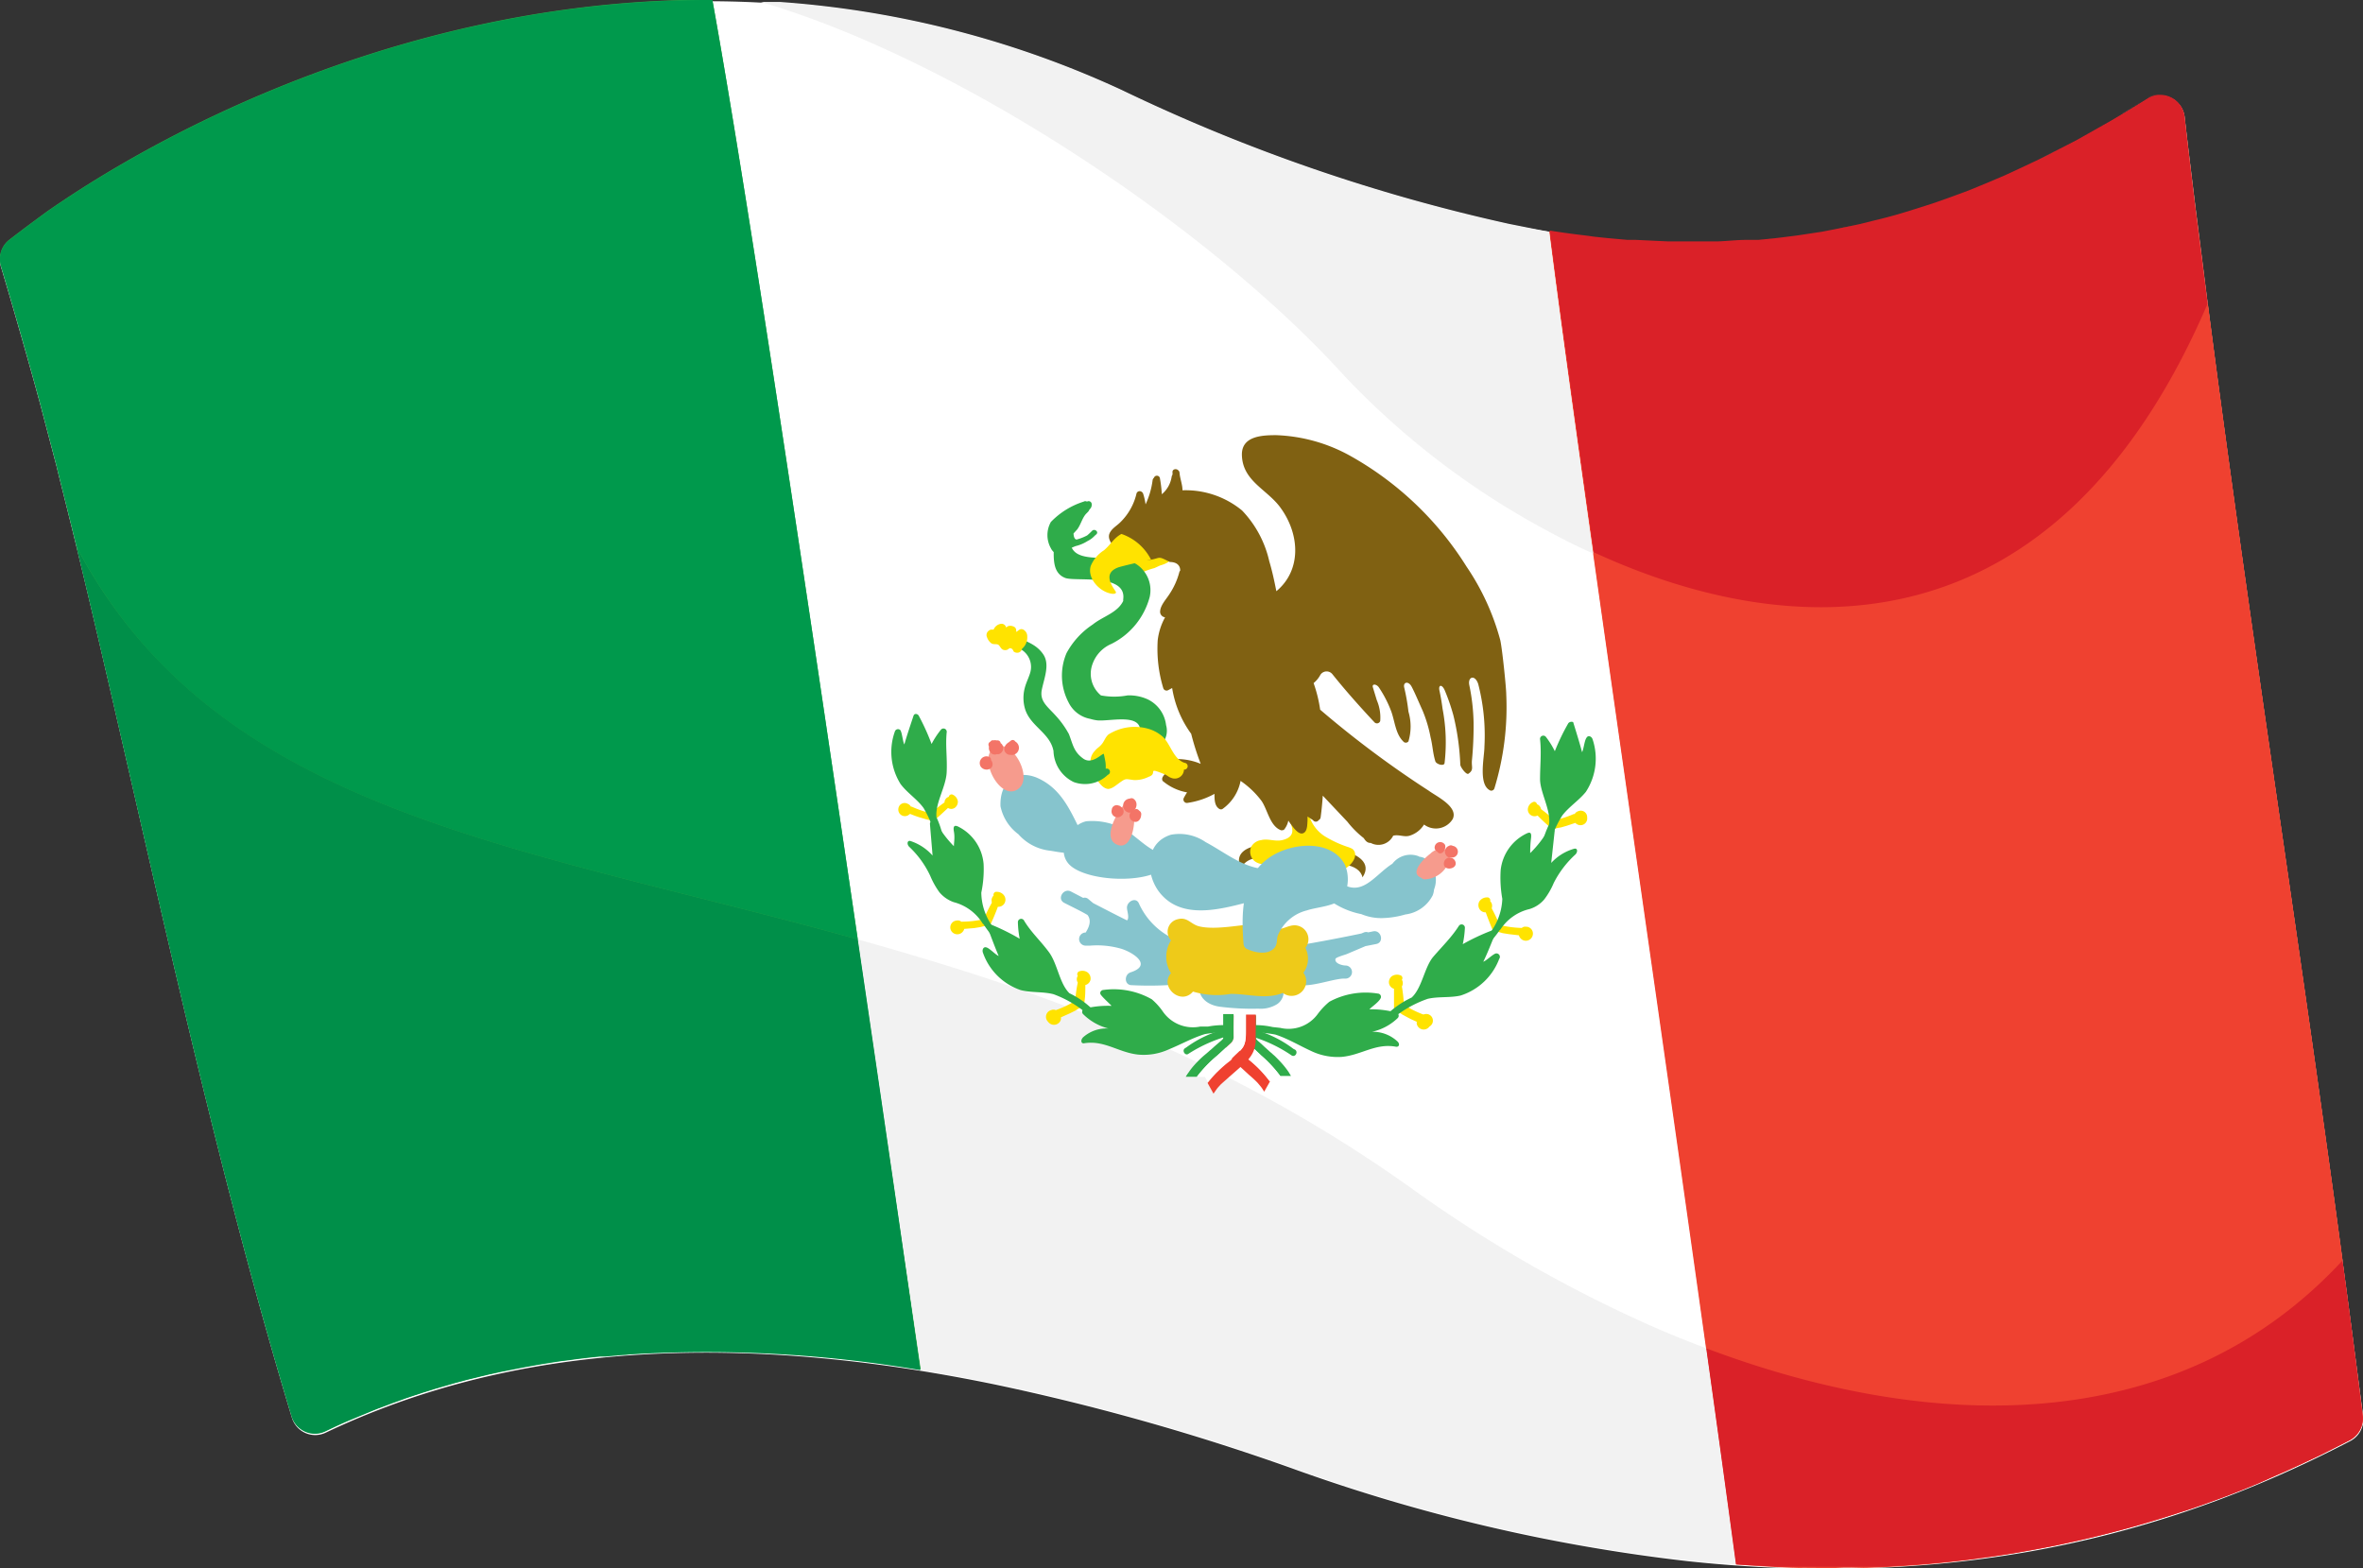 <svg id="Layer_27" data-name="Layer 27" xmlns="http://www.w3.org/2000/svg" viewBox="0 0 144 95.56"><rect x="0" y="0" width="144" height="95.56" fill="#333333" stroke="none"/><defs><style>.cls-1{fill:#fff;}.cls-2{fill:#ef4130;}.cls-3{fill:#2fac4a;}.cls-4{fill:#00994c;}.cls-5{fill:#f2f2f2;}.cls-6{fill:#da2128;}.cls-7{fill:#008f49;}.cls-8{fill:#86c4cd;}.cls-9{fill:#eeca19;}.cls-10{fill:#806112;}.cls-11{fill:#ffe300;}.cls-12{fill:#f69b8d;}.cls-13{fill:#f37467;}</style></defs><path class="cls-1" d="M430.68,388.77c-.39-2.91-.8-5.86-1.22-8.83l-.39-2.77c-2.2-15.47-4.62-31.39-6.59-46.61v0q-.37-2.92-.74-5.82c-.23-1.87-.46-3.74-.67-5.59a1.49,1.49,0,0,0-2.27-1.08c-12.07,7.62-23.59,10.7-38.86,7.64a108,108,0,0,1-23.64-8.17,59.56,59.56,0,0,0-20.81-5.36c-.4,0-.78,0-1.18,0h0c-18.87-1-35.12,7-43.5,12.83-.08.06-1.37,1-2.27,1.7a1.47,1.47,0,0,0-.53,1.61c.75,2.49,1.87,6.45,2.14,7.45l.24.88c.33,1.25.66,2.51,1,3.8l.12.5c.37,1.47.74,2.95,1.11,4.47h0c4,16.52,7.87,35.66,13.11,53a1.48,1.48,0,0,0,2.06.91c8.44-4,21-7,40.71-2.95a139.29,139.29,0,0,1,18.13,5.11,106.31,106.31,0,0,0,24.14,5.67c17.77,1.91,30.7-2.27,40.4-7.32a1.49,1.49,0,0,0,.78-1.5C431.53,395.16,431.12,392,430.68,388.77Z" transform="translate(-287.94 -312.02)"/><path class="cls-2" d="M393.73,407.36a67.83,67.83,0,0,0,37.42-7.58,1.49,1.49,0,0,0,.78-1.5c-.4-3.12-.81-6.3-1.25-9.51-.39-2.91-.8-5.86-1.22-8.83l-.39-2.77c-2.2-15.47-4.62-31.39-6.59-46.61v0q-.37-2.92-.74-5.82c-.23-1.87-.46-3.74-.67-5.59a1.49,1.49,0,0,0-2.27-1.08c-11.43,7.22-22.37,10.35-36.45,8.07C384.23,341.08,390,380,393.73,407.36Z" transform="translate(-287.94 -312.02)"/><path class="cls-3" d="M331.35,312c-17.61-.06-32.61,7.38-40.55,12.91-.08.06-1.37,1-2.27,1.7a1.47,1.47,0,0,0-.53,1.61c.75,2.49,1.87,6.45,2.14,7.45l.24.88c.33,1.25.66,2.51,1,3.8l.12.5c.37,1.47.74,2.95,1.11,4.47,4,16.52,7.87,35.66,13.11,53a1.48,1.48,0,0,0,2.06.91c7.79-3.71,19.09-6.53,36.29-3.75C340.94,374.4,334.41,328.89,331.35,312Z" transform="translate(-287.94 -312.02)"/><path class="cls-2" d="M387.6,326.71l1.92.09Z" transform="translate(-287.94 -312.02)"/><path class="cls-2" d="M385,326.47c.7.08,1.39.14,2.08.2C386.4,326.61,385.71,326.55,385,326.47Z" transform="translate(-287.94 -312.02)"/><path class="cls-2" d="M392.61,326.8c.57,0,1.13-.05,1.69-.09C393.74,326.75,393.18,326.78,392.61,326.8Z" transform="translate(-287.94 -312.02)"/><path class="cls-2" d="M402.64,407.49l-.86,0Z" transform="translate(-287.94 -312.02)"/><path class="cls-2" d="M382.34,326.1h0c.79.13,1.56.23,2.33.32C383.9,326.33,383.13,326.23,382.34,326.1Z" transform="translate(-287.94 -312.02)"/><path class="cls-2" d="M396.8,407.52l-.59,0Z" transform="translate(-287.94 -312.02)"/><path class="cls-2" d="M395,326.66c.53-.05,1.07-.1,1.59-.17C396.11,326.56,395.57,326.61,395,326.66Z" transform="translate(-287.94 -312.02)"/><path class="cls-2" d="M402.06,325.49c.47-.11.93-.23,1.39-.36C403,325.26,402.53,325.38,402.06,325.49Z" transform="translate(-287.94 -312.02)"/><path class="cls-2" d="M404.35,324.86l1.32-.42Z" transform="translate(-287.94 -312.02)"/><path class="cls-2" d="M397.42,326.39l1.52-.23Z" transform="translate(-287.94 -312.02)"/><path class="cls-2" d="M399.76,326c.48-.09,1-.19,1.45-.3Z" transform="translate(-287.94 -312.02)"/><path class="cls-2" d="M410.7,406.66l-.94.14Z" transform="translate(-287.94 -312.02)"/><path class="cls-2" d="M424.52,402.82l-1,.39Z" transform="translate(-287.94 -312.02)"/><path class="cls-2" d="M426.59,402l-1,.46Z" transform="translate(-287.94 -312.02)"/><path class="cls-2" d="M422.4,403.62l-1,.35Z" transform="translate(-287.94 -312.02)"/><path class="cls-2" d="M420.22,404.36l-1,.31Z" transform="translate(-287.94 -312.02)"/><path class="cls-2" d="M428.64,401c-.38.18-.77.37-1.16.54C427.87,401.39,428.26,401.2,428.64,401Z" transform="translate(-287.94 -312.02)"/><path class="cls-2" d="M431,399.85l-1.66.84Z" transform="translate(-287.94 -312.02)"/><path class="cls-2" d="M405.42,407.31l-.9.07Z" transform="translate(-287.94 -312.02)"/><path class="cls-2" d="M406.61,324.11l1.25-.46Z" transform="translate(-287.94 -312.02)"/><path class="cls-2" d="M408.11,407l-.93.11Z" transform="translate(-287.94 -312.02)"/><path class="cls-2" d="M413.2,406.2l-.94.18Z" transform="translate(-287.94 -312.02)"/><path class="cls-2" d="M418,405.05l-.95.26Z" transform="translate(-287.94 -312.02)"/><path class="cls-2" d="M415.62,405.66l-.94.22Z" transform="translate(-287.94 -312.02)"/><path class="cls-2" d="M399.77,407.56h0Z" transform="translate(-287.94 -312.02)"/><path class="cls-2" d="M413.42,321.11l1-.51Z" transform="translate(-287.94 -312.02)"/><path class="cls-2" d="M419.52,317.8h0Z" transform="translate(-287.94 -312.02)"/><path class="cls-2" d="M391.93,326.82h0Z" transform="translate(-287.94 -312.02)"/><path class="cls-2" d="M415.81,319.81l.78-.44Z" transform="translate(-287.94 -312.02)"/><path class="cls-2" d="M418.79,318h0a1.54,1.54,0,0,1,.6-.21A1.28,1.28,0,0,0,418.79,318Z" transform="translate(-287.94 -312.02)"/><path class="cls-2" d="M411.13,322.24l1.1-.52Z" transform="translate(-287.94 -312.02)"/><path class="cls-2" d="M431.93,398.28a1.51,1.51,0,0,1-.34,1.13,1.51,1.51,0,0,0,.34-1.13Z" transform="translate(-287.94 -312.02)"/><path class="cls-2" d="M408.87,323.24l1.18-.5Z" transform="translate(-287.94 -312.02)"/><path class="cls-2" d="M430.69,388.84v-.07c-.39-2.91-.8-5.86-1.22-8.83l-.39-2.77c-2.2-15.47-4.62-31.39-6.59-46.61v0q-.37-2.92-.74-5.82c-.23-1.87-.46-3.74-.67-5.59a1.44,1.44,0,0,0-.28-.71,1.54,1.54,0,0,1,.28.71c.43,3.75.91,7.57,1.41,11.42-9.14,21.25-25,20.87-37.44,15.18,2,14.23,4.63,32.25,6.89,48.48C406.34,399.62,421,399.34,430.69,388.84Z" transform="translate(-287.94 -312.02)"/><path class="cls-3" d="M310,398.3l-.63.26Z" transform="translate(-287.94 -312.02)"/><path class="cls-3" d="M315.7,396.33l-1.17.34Z" transform="translate(-287.94 -312.02)"/><path class="cls-3" d="M311.83,397.57l-.85.32Z" transform="translate(-287.94 -312.02)"/><path class="cls-3" d="M313.73,396.92l-1,.33Z" transform="translate(-287.94 -312.02)"/><path class="cls-3" d="M319.92,395.37l-1.48.29Z" transform="translate(-287.94 -312.02)"/><path class="cls-3" d="M327.06,394.51c-.73,0-1.45.1-2.15.17C325.61,394.61,326.33,394.55,327.06,394.51Z" transform="translate(-287.94 -312.02)"/><path class="cls-4" d="M340.21,369.27c-3.12-21.24-6.79-45.82-8.86-57.25-17.61-.06-32.61,7.38-40.55,12.91-.08.06-1.37,1-2.27,1.7a1.47,1.47,0,0,0-.53,1.61c.75,2.49,1.87,6.45,2.14,7.45l.24.88c.33,1.25.66,2.51,1,3.8l.12.5c.37,1.47.74,2.95,1.11,4.47C301.16,361.62,319.51,363.5,340.21,369.27Z" transform="translate(-287.94 -312.02)"/><path class="cls-3" d="M324.57,394.71c-.64.06-1.26.13-1.87.22C323.31,394.85,323.93,394.77,324.57,394.71Z" transform="translate(-287.94 -312.02)"/><path class="cls-3" d="M322.19,395c-.56.08-1.12.17-1.66.27C321.07,395.16,321.63,395.07,322.19,395Z" transform="translate(-287.94 -312.02)"/><path class="cls-3" d="M327.11,394.51a78.22,78.22,0,0,1,16.95,1A77.59,77.59,0,0,0,327.11,394.51Z" transform="translate(-287.94 -312.02)"/><path class="cls-3" d="M317.76,395.81l-1.32.32Z" transform="translate(-287.94 -312.02)"/><path class="cls-5" d="M419.39,317.82l.13,0Z" transform="translate(-287.94 -312.02)"/><path class="cls-5" d="M412.23,321.72c.4-.19.79-.4,1.19-.61C413,321.32,412.63,321.53,412.23,321.72Z" transform="translate(-287.94 -312.02)"/><path class="cls-5" d="M394.3,326.71l.74,0Z" transform="translate(-287.94 -312.02)"/><path class="cls-5" d="M396.63,326.49l.79-.1Z" transform="translate(-287.94 -312.02)"/><path class="cls-5" d="M420.78,318.4a1.5,1.5,0,0,0-1.22-.6A1.5,1.5,0,0,1,420.78,318.4Z" transform="translate(-287.94 -312.02)"/><path class="cls-5" d="M403.45,325.13l.9-.27Z" transform="translate(-287.94 -312.02)"/><path class="cls-5" d="M414.41,320.6l1.4-.79Z" transform="translate(-287.94 -312.02)"/><path class="cls-5" d="M405.67,324.44l.94-.33Z" transform="translate(-287.94 -312.02)"/><path class="cls-5" d="M398.94,326.16l.82-.16Z" transform="translate(-287.94 -312.02)"/><path class="cls-5" d="M410.05,322.74l1.08-.5Z" transform="translate(-287.94 -312.02)"/><path class="cls-5" d="M401.21,325.7l.85-.21Z" transform="translate(-287.94 -312.02)"/><path class="cls-5" d="M390.14,326.82l-.62,0Z" transform="translate(-287.94 -312.02)"/><path class="cls-5" d="M418.79,318c-.74.46-1.47.91-2.2,1.34.73-.43,1.47-.88,2.2-1.34Z" transform="translate(-287.94 -312.02)"/><path class="cls-5" d="M384.67,326.42l.34.05Z" transform="translate(-287.94 -312.02)"/><path class="cls-5" d="M387.09,326.67l.51,0Z" transform="translate(-287.94 -312.02)"/><path class="cls-5" d="M407.86,323.65l1-.41Z" transform="translate(-287.94 -312.02)"/><path class="cls-5" d="M391.93,326.82l.68,0Z" transform="translate(-287.94 -312.02)"/><path class="cls-5" d="M379.93,325.67a108,108,0,0,1-23.64-8.17,59.56,59.56,0,0,0-20.81-5.36c-.4,0-.78,0-1.18,0,.41.12.82.24,1.24.38,12,3.89,26.52,13.79,34.3,22.38a48.5,48.5,0,0,0,12.32,9.43v.07s0-.05,0-.07c.93.5,1.89,1,2.87,1.42-1.15-8.11-2.1-15-2.69-19.61C381.55,326,380.75,325.83,379.93,325.67Z" transform="translate(-287.94 -312.02)"/><path class="cls-6" d="M422.47,330.53c-.5-3.85-1-7.67-1.41-11.42a1.54,1.54,0,0,0-.28-.71,1.5,1.5,0,0,0-1.22-.6h0l-.13,0a1.54,1.54,0,0,0-.6.21c-.73.46-1.47.91-2.2,1.34l-.78.44-1.4.79-1,.51c-.4.21-.79.42-1.19.61l-1.1.52-1.08.5-1.18.5-1,.41-1.25.46-.94.33-1.32.42-.9.27c-.46.13-.92.25-1.39.36l-.85.21c-.48.11-1,.21-1.45.3l-.82.16-1.52.23-.79.1c-.52.07-1.06.12-1.59.17l-.74,0c-.56,0-1.12.07-1.69.09l-.68,0h-1.79l-.62,0-1.92-.09-.51,0c-.69-.06-1.38-.12-2.08-.2l-.34-.05c-.77-.09-1.54-.19-2.33-.32.59,4.61,1.54,11.5,2.69,19.61C397.47,351.4,413.33,351.78,422.47,330.53Z" transform="translate(-287.94 -312.02)"/><path class="cls-5" d="M419.26,404.67l-1.3.38Z" transform="translate(-287.94 -312.02)"/><path class="cls-5" d="M414.68,405.88l-1.48.32Z" transform="translate(-287.94 -312.02)"/><path class="cls-5" d="M417,405.31l-1.39.35Z" transform="translate(-287.94 -312.02)"/><path class="cls-5" d="M311,397.89c-.35.13-.68.27-1,.41C310.3,398.16,310.63,398,311,397.89Z" transform="translate(-287.94 -312.02)"/><path class="cls-5" d="M312.71,397.25l-.88.32Z" transform="translate(-287.94 -312.02)"/><path class="cls-5" d="M391.92,394.19c-1.08-.41-2.16-.84-3.23-1.31a82,82,0,0,1-14.68-8.4c-9.68-6.93-19.7-11-29.34-13.91-1.5-.46-3-.89-4.46-1.3,1.49,10.1,2.85,19.44,3.85,26.25h0c1.44.23,2.9.49,4.42.8a139.29,139.29,0,0,1,18.13,5.11,106.31,106.31,0,0,0,24.14,5.67c1.88.2,3.69.32,5.46.4-.82,0-1.64-.08-2.48-.14C393.17,403.2,392.56,398.76,391.92,394.19Z" transform="translate(-287.94 -312.02)"/><path class="cls-5" d="M431.15,399.78l-.14.07.14-.07a1.58,1.58,0,0,0,.44-.37A1.58,1.58,0,0,1,431.15,399.78Z" transform="translate(-287.94 -312.02)"/><path class="cls-5" d="M320.53,395.26l-.61.11Z" transform="translate(-287.94 -312.02)"/><path class="cls-5" d="M429.35,400.69l-.71.33Z" transform="translate(-287.94 -312.02)"/><path class="cls-5" d="M421.43,404l-1.21.39Z" transform="translate(-287.94 -312.02)"/><path class="cls-5" d="M423.52,403.21l-1.12.41Z" transform="translate(-287.94 -312.02)"/><path class="cls-5" d="M425.54,402.41l-1,.41Z" transform="translate(-287.94 -312.02)"/><path class="cls-5" d="M427.48,401.56c-.29.14-.6.26-.89.39C426.89,401.82,427.19,401.7,427.48,401.56Z" transform="translate(-287.94 -312.02)"/><path class="cls-5" d="M412.26,406.38l-1.56.28Z" transform="translate(-287.94 -312.02)"/><path class="cls-5" d="M399,407.56c-.72,0-1.45,0-2.19,0C397.54,407.55,398.27,407.55,399,407.56Z" transform="translate(-287.94 -312.02)"/><path class="cls-5" d="M401.78,407.52c-.66,0-1.33,0-2,0C400.45,407.56,401.12,407.54,401.78,407.52Z" transform="translate(-287.94 -312.02)"/><path class="cls-5" d="M316.44,396.13l-.74.2Z" transform="translate(-287.94 -312.02)"/><path class="cls-5" d="M318.44,395.66l-.68.15Z" transform="translate(-287.94 -312.02)"/><path class="cls-5" d="M327.11,394.51h0Z" transform="translate(-287.94 -312.02)"/><path class="cls-5" d="M324.91,394.68l-.34,0Z" transform="translate(-287.94 -312.02)"/><path class="cls-5" d="M409.76,406.8c-.54.09-1.09.16-1.65.23C408.67,407,409.22,406.89,409.76,406.8Z" transform="translate(-287.94 -312.02)"/><path class="cls-5" d="M322.7,394.93l-.51.06Z" transform="translate(-287.94 -312.02)"/><path class="cls-5" d="M309.33,398.56c-.53.23-1.06.47-1.56.71C308.27,399,308.8,398.79,309.33,398.56Z" transform="translate(-287.94 -312.02)"/><path class="cls-5" d="M407.18,407.14l-1.76.17Z" transform="translate(-287.94 -312.02)"/><path class="cls-5" d="M404.52,407.38l-1.88.11Z" transform="translate(-287.94 -312.02)"/><path class="cls-5" d="M431.93,398.28c-.39-3.1-.81-6.26-1.24-9.44h0c.43,3.18.85,6.34,1.24,9.44Z" transform="translate(-287.94 -312.02)"/><path class="cls-5" d="M314.53,396.67l-.8.25Z" transform="translate(-287.94 -312.02)"/><path class="cls-6" d="M430.69,388.84c-9.71,10.5-24.35,10.78-38.77,5.35.64,4.57,1.25,9,1.81,13.17.84.06,1.66.1,2.48.14l.59,0c.74,0,1.47,0,2.19,0h.78c.68,0,1.35,0,2,0l.86,0,1.88-.11.9-.07,1.76-.17.93-.11c.56-.07,1.11-.14,1.65-.23l.94-.14,1.56-.28.94-.18,1.48-.32.94-.22,1.39-.35.95-.26,1.3-.38,1-.31,1.21-.39,1-.35,1.12-.41,1-.39,1-.41,1-.46c.29-.13.6-.25.89-.39s.78-.36,1.16-.54l.71-.33,1.66-.84.14-.07a1.58,1.58,0,0,0,.44-.37,1.51,1.51,0,0,0,.34-1.13C431.54,395.18,431.12,392,430.69,388.84Z" transform="translate(-287.94 -312.02)"/><path class="cls-7" d="M340.21,369.27c-20.7-5.77-39-7.65-47.61-23.93,4,16.52,7.87,35.66,13.11,53a1.48,1.48,0,0,0,2.06.91c.5-.24,1-.48,1.56-.71l.63-.26c.34-.14.67-.28,1-.41l.85-.32.88-.32,1-.33.8-.25,1.17-.34.74-.2,1.32-.32.68-.15,1.48-.29.61-.11c.54-.1,1.1-.19,1.66-.27l.51-.06c.61-.09,1.23-.16,1.87-.22l.34,0c.7-.07,1.42-.13,2.15-.17h.05a77.59,77.59,0,0,1,16.95,1h0C343.06,388.71,341.7,379.37,340.21,369.27Z" transform="translate(-287.94 -312.02)"/><path class="cls-8" d="M362,370.32c-.42-.12-.83-.26-1.24-.4a.35.35,0,0,0-.28-.36,4.34,4.34,0,0,1-3.13-2.47c-.18-.45-.79-.11-.73.3,0,.12.16.59,0,.72-.69-.34-1.38-.7-2.06-1.05l-.3-.25a.32.32,0,0,0-.31-.07l-.75-.39c-.45-.23-.87.45-.41.69s1,.49,1.42.74c.21.27.18.62-.11,1.07a.4.4,0,0,0,0,.8l.27,0a5.33,5.33,0,0,1,1.9.19c.71.22,1.94,1,.56,1.44-.4.14-.38.8.1.78a20.37,20.37,0,0,0,3.32-.1c.43-.09.82-.23,1-.68a1.45,1.45,0,0,0,.06-.33l.49.16A.4.4,0,0,0,362,370.32Z" transform="translate(-287.94 -312.02)"/><path class="cls-8" d="M371.61,368.78l-.29.06a.37.37,0,0,0-.25,0l-.17.07q-2.34.49-4.71.87c-.41.06-.35.56-.06.72a1.38,1.38,0,0,0,.14,1.09c.65,1,2.5.14,3.5.07h.16a.4.4,0,0,0,0-.8c-.18,0-.66-.12-.61-.39,0-.11.59-.26.7-.31l1.13-.48.66-.13C372.31,369.45,372.11,368.67,371.61,368.78Z" transform="translate(-287.94 -312.02)"/><path class="cls-8" d="M365.43,371.6a3,3,0,0,0-1.16.15c-.57,0-1.13,0-1.69-.07a.42.42,0,0,0-.3-.06l-.49-.05h-.09a.33.33,0,0,0-.55.1c-.41.92.2,1.57,1.11,1.7a15.49,15.49,0,0,0,2.36.12,1.9,1.9,0,0,0,1.14-.27A.89.89,0,0,0,365.43,371.6Z" transform="translate(-287.94 -312.02)"/><path class="cls-9" d="M367.37,371.3a1.44,1.44,0,0,0,.12-1.51.85.85,0,0,0-.66-1.38c-.35,0-.67.22-1,.24a3,3,0,0,1-.6,0,.34.34,0,0,0-.37-.34c-1.09,0-2.79.43-3.86.16-.5-.13-.71-.59-1.29-.43a.78.78,0,0,0-.41,1.29,1.88,1.88,0,0,0,0,2c-.72.81.59,2,1.34,1.12a5.06,5.06,0,0,0,2.31.14c1.07,0,2.17.36,3.16-.06A.89.89,0,0,0,367.37,371.3Z" transform="translate(-287.94 -312.02)"/><path class="cls-10" d="M364.56,363.58c-.33,0-1.49.32-1,1.34a1.17,1.17,0,0,1,1.19-.59C364.64,364,364.56,363.58,364.56,363.58Z" transform="translate(-287.94 -312.02)"/><path class="cls-10" d="M365.45,364.9c-.28.18-1.21.93-.35,1.66,0-.46.32-.81.81-1.05C365.71,365.28,365.45,364.9,365.45,364.9Z" transform="translate(-287.94 -312.02)"/><path class="cls-10" d="M370.19,364c.31.09,1.41.56.78,1.49-.09-.44-.52-.68-1.07-.78C370,364.44,370.19,364,370.19,364Z" transform="translate(-287.94 -312.02)"/><path class="cls-11" d="M370.43,363.83c-.07-.1-.18-.12-.28-.17a6.74,6.74,0,0,1-1.52-.7,2.28,2.28,0,0,1-.95-1.39,1.56,1.56,0,0,0-.26-.65.19.19,0,0,0-.2-.05c-.3.05-.91.26-1,.62a.36.36,0,0,0,.23.43c.31.55.46,1.11-.38,1.3-.44.1-.85-.11-1.28,0a.81.81,0,0,0-.61.42.76.76,0,0,0,.19.84.9.9,0,0,0,.93.13.58.58,0,0,0-.33.58.71.71,0,0,0,.71.63c.57,0,.72-.45,1.07-.79a1.75,1.75,0,0,1,1.85-.3c.25.11.39.34.68.4C369.86,365.22,370.83,364.36,370.43,363.83Z" transform="translate(-287.94 -312.02)"/><path class="cls-11" d="M359,345.47a.74.74,0,0,0-.44.06h-.15a2.11,2.11,0,0,0-1.76,1.76c0,.2.16.46.27.13a.62.62,0,0,1,.14-.25l.12-.09a5.07,5.07,0,0,1,1.11-.44l.35-.16h0c.25-.07.62-.2.7-.48A.42.42,0,0,0,359,345.47Z" transform="translate(-287.94 -312.02)"/><path class="cls-3" d="M359,356.21a2,2,0,0,0-1.12-1.57,2.71,2.71,0,0,0-1.23-.24,4.41,4.41,0,0,1-1.62,0l0,0a1.71,1.71,0,0,1-.51-1.92,2.09,2.09,0,0,1,1.15-1.22,4.48,4.48,0,0,0,2.33-2.85,1.89,1.89,0,0,0-.8-2c-1.22-.77-3.64.11-4-1.15a.33.33,0,0,0,0-.06.52.52,0,0,0-.14-.3.18.18,0,0,0-.1-.28c-.3-.07-.65-.08-.8.24a.36.36,0,0,0,0,.32c0,.76-.13,1.74.69,2.06.62.24,3.74-.3,3.54,1.29a.52.52,0,0,0,0,.11c-.35.73-1.24.94-1.86,1.44a4.83,4.83,0,0,0-1.6,1.75,3.5,3.5,0,0,0,.13,3,1.84,1.84,0,0,0,1.32,1,2.59,2.59,0,0,0,.42.09c.86.09,3.18-.6,2.5,1.19a.18.18,0,0,0,.05.2.85.85,0,0,0,1,.35A1.23,1.23,0,0,0,359,356.21Z" transform="translate(-287.94 -312.02)"/><path class="cls-10" d="M379.73,354.34c0-.4-.25-2.84-.37-3.33a14.81,14.81,0,0,0-2.05-4.46,19.68,19.68,0,0,0-7.07-6.74,10,10,0,0,0-4.54-1.27c-.86,0-2.06.06-2.08,1.15,0,1.66,1.57,2.15,2.38,3.31,1.16,1.62,1.25,3.78-.28,5.05-.12-.61-.25-1.22-.43-1.82a6.55,6.55,0,0,0-1.66-3.1A5.41,5.41,0,0,0,360,341.9c0-.36-.15-.7-.18-1.07a.2.2,0,0,0-.08-.15c-.11-.12-.36-.08-.35.12a.75.75,0,0,1,0,.15.33.33,0,0,0-.05.12,1.71,1.71,0,0,1-.6,1.07,7.66,7.66,0,0,0-.12-1,.19.19,0,0,0-.36,0,.22.22,0,0,0-.08.14,5,5,0,0,1-.43,1.48,3.52,3.52,0,0,0-.15-.66.24.24,0,0,0-.13-.13.2.2,0,0,0-.27.12,3.58,3.58,0,0,1-1,1.77c-.21.21-.53.38-.65.68s.11.68.47.95a2.69,2.69,0,0,0,2,.65c.69-.11.43-.27,1.21.13.43,0,.64.22.63.53a.16.16,0,0,0-.05.08,4.45,4.45,0,0,1-.62,1.37c-.17.27-.52.64-.55,1a.34.34,0,0,0,.3.39,3.78,3.78,0,0,0-.45,1.4,8.27,8.27,0,0,0,.34,2.92.21.21,0,0,0,.3.12l.24-.13a6.45,6.45,0,0,0,1.16,2.79,16.22,16.22,0,0,0,.58,1.83,3.72,3.72,0,0,0-1.5-.29.21.21,0,0,0-.2.25,1.57,1.57,0,0,0,.17.39.88.88,0,0,0-.79.46.24.24,0,0,0,0,.23,3.13,3.13,0,0,0,1.49.7,3.79,3.79,0,0,0-.2.34.21.21,0,0,0,.23.3,4.82,4.82,0,0,0,1.64-.55c0,.34,0,.74.3.92a.19.19,0,0,0,.19,0,2.73,2.73,0,0,0,1.1-1.71,5.41,5.41,0,0,1,1.27,1.21c.38.54.51,1.55,1.2,1.8.08,0,.17,0,.22-.09a1.26,1.26,0,0,0,.22-.5c.05.07.09.14.15.21s.42.65.72.57.28-.53.3-.77v-.26l.33.22v0a.21.21,0,0,0,.35,0,.22.22,0,0,0,.12-.18c.06-.44.1-.88.13-1.31l1.5,1.59a5.67,5.67,0,0,0,1,1v0c.12.2.25.3.42.29a1,1,0,0,0,1.37-.44h0c.35-.09.66.1,1,0a1.58,1.58,0,0,0,.88-.68,1.2,1.2,0,0,0,1.75-.34c.35-.75-1-1.38-1.46-1.72a61.54,61.54,0,0,1-6.62-4.94,8.35,8.35,0,0,0-.4-1.62,1.65,1.65,0,0,0,.4-.48.45.45,0,0,1,.74-.07c.8,1,1.69,2,2.58,2.95a.21.21,0,0,0,.34-.09,2.68,2.68,0,0,0-.21-1.27l-.24-.79c-.06-.21.2-.21.36,0a7.05,7.05,0,0,1,.76,1.47c.22.6.26,1.37.73,1.83a.2.2,0,0,0,.32,0,3.18,3.18,0,0,0,0-1.81,12.39,12.39,0,0,0-.26-1.48c-.07-.33.26-.4.45-.05s.46,1,.67,1.46a8.18,8.18,0,0,1,.49,1.64c.13.52.13.94.29,1.46.06.17.52.32.56.11a10.84,10.84,0,0,0-.12-3.31c-.05-.38-.11-.74-.19-1.11s.16-.41.33,0a12.31,12.31,0,0,1,.52,1.51,15,15,0,0,1,.42,3c0,.14.37.65.5.55.34-.24.17-.4.21-.82a21.74,21.74,0,0,0,.1-2.28,12.35,12.35,0,0,0-.26-2.29c-.11-.52.34-.67.54-.08a12.53,12.53,0,0,1,.38,3.83c0,.64-.4,2.34.37,2.67a.2.2,0,0,0,.24-.14A16.89,16.89,0,0,0,379.73,354.34Z" transform="translate(-287.94 -312.02)"/><path class="cls-11" d="M360.13,358.51c-.69-.23-.85-1.14-1.33-1.59a2.27,2.27,0,0,0-.9-.49,3,3,0,0,0-2.41.35c-.2.18-.24.38-.4.58s-.3.25-.43.42a.92.92,0,0,0-.2,1c.13.42.51,1.27,1,1.32.22,0,.45-.19.6-.3.53-.39.43-.3,1-.24a1.87,1.87,0,0,0,.88-.2c.61-.2-.2-.63,1-.14.12.05.23.16.36.2a.56.56,0,0,0,.79-.5A.2.2,0,0,0,360.13,358.51Z" transform="translate(-287.94 -312.02)"/><path class="cls-11" d="M356.28,344.56c-.47.25-.67.67-1.07,1a2.06,2.06,0,0,0-.8.95c-.24.77.59,1.64,1.35,1.7.15,0,.24-.05.15-.17-.33-.48-.68-1.12.17-1.44.2-.07,1.22-.31,2-.48A3.17,3.17,0,0,0,356.28,344.56Z" transform="translate(-287.94 -312.02)"/><path class="cls-3" d="M354.49,344.37c-.09.09-.19.19-.3.28a2.93,2.93,0,0,1-.64.25c-.11,0-.18-.14-.19-.37l.22-.24c.22-.29.29-.65.52-.93.09-.1.2-.18.23-.29a.37.37,0,0,0,.14-.32.19.19,0,0,0-.29-.16.2.2,0,0,0-.2,0l0,0a4.77,4.77,0,0,0-2,1.24,1.63,1.63,0,0,0,0,1.6c.23.47.66.35,1,.12a3,3,0,0,1,.51-.25,2.43,2.43,0,0,0,.73-.31,1.46,1.46,0,0,0,.43-.32l.08-.07h0s0,0,0,0C354.94,344.44,354.64,344.21,354.49,344.37Z" transform="translate(-287.94 -312.02)"/><path class="cls-3" d="M355.32,358.87a1.93,1.93,0,0,0,0-.25c0-.15-.08-.49-.11-.64s-.68.69-1.26.27-.62-.84-.87-1.49a5.55,5.55,0,0,0-.8-1.12c-.51-.57-1-.88-.85-1.6s.5-1.54.08-2.15-1-.75-1.66-1.09a.21.21,0,0,0-.29.25.2.2,0,0,0,.09.38,1.24,1.24,0,0,1,1.08,1.55c-.09.33-.26.63-.35,1a2.36,2.36,0,0,0,0,1.15c.28,1.14,1.55,1.52,1.76,2.66a2.17,2.17,0,0,0,1.23,1.89,2,2,0,0,0,2.08-.44A.19.19,0,0,0,355.32,358.87Z" transform="translate(-287.94 -312.02)"/><path class="cls-11" d="M350.54,350.81a.46.46,0,0,0-.24-.42c-.21-.1-.3.08-.43.14,0-.14,0-.29-.23-.35a.42.42,0,0,0-.27,0l-.12.08a.28.28,0,0,0-.33-.22.57.57,0,0,0-.43.35l-.14,0a.27.27,0,0,0-.17.08.32.32,0,0,0-.09.39.76.76,0,0,0,.27.37c.15.09.34,0,.45.11s.14.29.37.3.22-.15.36-.11.15.18.18.2a.33.33,0,0,0,.21.07.29.29,0,0,0,.29-.24v0A.9.9,0,0,0,350.54,350.81Z" transform="translate(-287.94 -312.02)"/><path class="cls-8" d="M369.9,364.72c-.8-1.52-3.08-1.36-4.4-.57-1.9,1.13-1.93,3.42-1.78,5.38a.38.38,0,0,0,.24.34l0,0c.47.21,1.24.37,1.64-.08.19-.21.13-.47.2-.73a2.58,2.58,0,0,1,1.79-1.56c.6-.21,1.86-.25,2.24-.85A2.33,2.33,0,0,0,369.9,364.72Z" transform="translate(-287.94 -312.02)"/><path class="cls-8" d="M365.47,365c-1.6.07-2.73-.95-4.06-1.66a2.81,2.81,0,0,0-2.11-.45c-1.67.51-1.57,2.59-.56,3.68,1.32,1.45,3.52.88,5.18.45a1.08,1.08,0,0,0,.88-1.23,4.1,4.1,0,0,0,.61,0C365.92,365.74,366,364.93,365.47,365Z" transform="translate(-287.94 -312.02)"/><path class="cls-8" d="M358.8,364c-.78,0-1.76-1.21-2.49-1.51a4,4,0,0,0-2.17-.42c-1.13.25-1.94,1.95-.9,2.76s3.79,1,5.17.37c.45-.19.59-.19.58-.45A.41.41,0,0,0,358.8,364Z" transform="translate(-287.94 -312.02)"/><path class="cls-8" d="M354,363.09c-.76-1.46-1.27-3-2.91-3.69-1.34-.52-2.24.37-2.18,1.76a2.83,2.83,0,0,0,1.09,1.7,3,3,0,0,0,1.9,1c.42.05,1.29.3,1.65-.06a.42.42,0,0,0,.09-.14A.41.41,0,0,0,354,363.09Z" transform="translate(-287.94 -312.02)"/><path class="cls-8" d="M375.1,364.62a.94.94,0,0,0-.67-.39.31.31,0,0,0-.1-.05,1.39,1.39,0,0,0-1.54.48c-1.09.68-1.89,2.17-3.28,1.06a.46.46,0,0,0-.68.16.41.41,0,0,0-.27.68,4.9,4.9,0,0,0,2.34,1.17,3.14,3.14,0,0,0,1.32.24,5.43,5.43,0,0,0,1.36-.22,2.17,2.17,0,0,0,1.67-1.17,1.37,1.37,0,0,0,.08-.35A1.66,1.66,0,0,0,375.1,364.62Z" transform="translate(-287.94 -312.02)"/><path class="cls-12" d="M376,363.79a.93.93,0,0,0-.9.26c-.32.23-1.32,1.17-.56,1.46h0a.42.42,0,0,0,.2.1,1.63,1.63,0,0,0,1.51-1.12A.58.58,0,0,0,376,363.79Z" transform="translate(-287.94 -312.02)"/><path class="cls-12" d="M357,361.46a.45.45,0,0,0-.35-.34.16.16,0,0,0-.26,0c-.39.44-1.3,2-.37,2.38S357.19,362,357,361.46Z" transform="translate(-287.94 -312.02)"/><path class="cls-12" d="M349.24,357.57a.66.66,0,0,0-.9.17c-.65.86.69,3.19,1.7,2.32C350.73,359.47,350,357.86,349.24,357.57Z" transform="translate(-287.94 -312.02)"/><path class="cls-13" d="M376,363.51a.34.34,0,0,0-.63.11.28.28,0,0,0,.15.3l0,0C375.76,364.24,376.1,363.79,376,363.51Z" transform="translate(-287.94 -312.02)"/><path class="cls-13" d="M376.47,363.57a.21.21,0,0,0-.23,0,.37.37,0,0,0-.2.53h0a.32.32,0,0,0,.34.18A.35.35,0,0,0,376.47,363.57Z" transform="translate(-287.94 -312.02)"/><path class="cls-13" d="M376.63,364.53l0,0a.36.36,0,0,0-.7.09C375.88,365.14,376.8,365,376.63,364.53Z" transform="translate(-287.94 -312.02)"/><path class="cls-13" d="M357,360.69a.22.22,0,0,0-.21,0,.43.43,0,0,0-.24.77C357,361.81,357.48,361,357,360.69Z" transform="translate(-287.94 -312.02)"/><path class="cls-13" d="M357.37,361.43l-.05-.05a.19.19,0,0,0-.27,0,.38.38,0,0,0-.24.19.37.37,0,0,0,.15.49c.29.16.51-.1.52-.36A.24.24,0,0,0,357.37,361.43Z" transform="translate(-287.94 -312.02)"/><path class="cls-13" d="M356.25,361.19a.22.22,0,0,0-.15-.08.3.3,0,0,0-.41.26h0a.34.34,0,0,0,0,.2.36.36,0,0,0,.56.19A.33.33,0,0,0,356.25,361.19Z" transform="translate(-287.94 -312.02)"/><path class="cls-13" d="M349,357.38a.27.27,0,0,0-.08-.07.19.19,0,0,0-.18-.17h-.08a.37.37,0,0,0-.18,0,.15.15,0,0,0-.17.06l-.1.08a.23.23,0,0,0,0,.24.42.42,0,0,0,.12.39.34.34,0,0,0,.36.07l.12,0A.39.39,0,0,0,349,357.38Z" transform="translate(-287.94 -312.02)"/><path class="cls-13" d="M349.81,357.21a.18.18,0,0,0-.26-.06l-.14.11c-.24.14-.39.45-.15.67a.33.33,0,0,0,.27.09.31.31,0,0,0,.17,0A.44.44,0,0,0,349.81,357.21Z" transform="translate(-287.94 -312.02)"/><path class="cls-13" d="M348.4,358.46a.37.37,0,0,0-.07-.12.18.18,0,0,0-.13-.2.41.41,0,0,0-.48.62C348,359.09,348.56,358.88,348.4,358.46Z" transform="translate(-287.94 -312.02)"/><path class="cls-11" d="M375,373.84l0,0a.43.43,0,0,0-.29,0l-.05,0a5.84,5.84,0,0,1-1.17-.59h0a8.37,8.37,0,0,0-.12-1.11l0,0a.4.4,0,0,0,0-.41.18.18,0,0,0-.11-.28.57.57,0,0,0-.51.07.46.46,0,0,0-.16.45.43.43,0,0,0,.3.31c0,.39,0,.77,0,1.16a.21.21,0,0,0,.07.13.19.19,0,0,0,.16.1h0c.07,0,.22.15.28.18l.33.18c.18.1.37.18.55.26a.32.32,0,0,0,0,.14.43.43,0,0,0,.77.15A.41.41,0,0,0,375,373.84Z" transform="translate(-287.94 -312.02)"/><path class="cls-11" d="M381,368.5h-.05a.31.31,0,0,0-.27.07l-.06,0a6.36,6.36,0,0,1-1.3-.18h0a9.26,9.26,0,0,0-.47-1s0,0,0-.05a.39.39,0,0,0-.1-.4.18.18,0,0,0-.2-.23.56.56,0,0,0-.45.23.46.46,0,0,0,0,.48.42.42,0,0,0,.38.2c.13.36.27.72.42,1.07a.23.23,0,0,0,.11.11.19.19,0,0,0,.19,0h0l.32.09.38.06.6.07a.38.38,0,0,0,.06.13.43.43,0,0,0,.78-.12A.42.42,0,0,0,381,368.5Z" transform="translate(-287.94 -312.02)"/><path class="cls-11" d="M384.11,361.46h0a.37.37,0,0,0-.21.17h-.06a6,6,0,0,1-1.18.38h0a7.48,7.48,0,0,0-.81-.68v0a.39.39,0,0,0-.25-.3.17.17,0,0,0-.26-.12.51.51,0,0,0-.29.38.41.41,0,0,0,.59.43c.25.26.52.51.79.74a.19.19,0,0,0,.14.05.17.17,0,0,0,.17,0h0a2.1,2.1,0,0,1,.31-.06l.35-.1.54-.18a.39.39,0,0,0,.1.08.41.41,0,0,0,.62-.41A.39.39,0,0,0,384.11,361.46Z" transform="translate(-287.94 -312.02)"/><path class="cls-3" d="M373.08,375.47a2.19,2.19,0,0,0-1.53-.57,3.26,3.26,0,0,0,1.57-.84.2.2,0,0,0-.09-.33,5.84,5.84,0,0,0-1.64-.2c.15-.16.61-.46.7-.71a.2.2,0,0,0-.19-.25,4.64,4.64,0,0,0-2.95.5,4.21,4.21,0,0,0-.71.75,2.2,2.2,0,0,1-2.29.84l-.46-.05a4.83,4.83,0,0,0-1.86-.05,6.82,6.82,0,0,0-3.38,1.28l0,0-.09.06c-.22.13,0,.48.19.35a8.9,8.9,0,0,1,3.31-1.29,7.48,7.48,0,0,1,2,.11c.75.24,1.42.65,2.18,1a3.74,3.74,0,0,0,1.86.36c1.21-.11,2.07-.85,3.31-.62C373.21,375.84,373.27,375.63,373.08,375.47Z" transform="translate(-287.94 -312.02)"/><path class="cls-3" d="M379.08,370.13c-.2.07-.55.43-.75.5.22-.43.54-1.25.72-1.69.05-.13-.12-.24-.26-.19a13.36,13.36,0,0,0-1.71.81,5.92,5.92,0,0,0,.13-1,.2.2,0,0,0-.37-.11c-.44.69-1,1.23-1.55,1.87s-.68,1.89-1.32,2.49a5.71,5.71,0,0,0-1.65,1.17c-.18.18.11.48.28.29a6.87,6.87,0,0,1,2.35-1.38c.66-.15,1.35-.05,2-.2a3.72,3.72,0,0,0,2.35-2.23A.21.21,0,0,0,379.08,370.13Z" transform="translate(-287.94 -312.02)"/><path class="cls-3" d="M384.61,357c-.12.18-.16.68-.26.86-.12-.47-.38-1.31-.52-1.76,0-.14-.24-.11-.32,0a13.29,13.29,0,0,0-.82,1.7,5.14,5.14,0,0,0-.55-.88.2.2,0,0,0-.35.15c.09.82,0,1.62,0,2.43s.67,1.89.55,2.76a5.45,5.45,0,0,0-.54,1.95c0,.26.38.31.4.05a6.69,6.69,0,0,1,.95-2.55c.42-.54,1-.9,1.43-1.43a3.7,3.7,0,0,0,.41-3.21C384.93,356.89,384.71,356.8,384.61,357Z" transform="translate(-287.94 -312.02)"/><path class="cls-3" d="M383.85,363.75a3,3,0,0,0-1.38.86l.21-1.94c0-.19-.29-.27-.38-.1a6.6,6.6,0,0,1-1.11,1.44c0-.22,0-.51.05-.9s-.08-.39-.3-.28a2.81,2.81,0,0,0-1.55,2.22,7.32,7.32,0,0,0,.1,1.75,3.62,3.62,0,0,1-1.37,2.7c-.18.18.1.47.28.29a6.67,6.67,0,0,0,.92-1.07l.06-.06a2.91,2.91,0,0,1,1.77-1.24,1.9,1.9,0,0,0,.89-.58,4.48,4.48,0,0,0,.58-1,6,6,0,0,1,1.33-1.75C384.11,363.91,384.07,363.68,383.85,363.75Z" transform="translate(-287.94 -312.02)"/><path class="cls-11" d="M352,373.58l0,0a.35.35,0,0,1,.28,0s0,0,0,0a5.91,5.91,0,0,0,1.19-.57h0a7,7,0,0,1,.15-1.11l0,0a.38.38,0,0,1,0-.41.18.18,0,0,1,.11-.28.55.55,0,0,1,.5.08.47.47,0,0,1,.16.46.43.43,0,0,1-.31.3c0,.39,0,.77-.08,1.16a.2.2,0,0,1-.06.13.19.19,0,0,1-.17.09h0a1.89,1.89,0,0,0-.28.17l-.34.17-.56.25a.61.61,0,0,1,0,.14.44.44,0,0,1-.78.13A.42.42,0,0,1,352,373.58Z" transform="translate(-287.94 -312.02)"/><path class="cls-11" d="M346.25,368.12h0a.31.31,0,0,1,.27.07h.06a6.42,6.42,0,0,0,1.31-.15h0a9.4,9.4,0,0,1,.49-1,.08.08,0,0,1,0-.05.39.39,0,0,1,.11-.39.18.18,0,0,1,.2-.23.54.54,0,0,1,.45.24.44.44,0,0,1,0,.48.42.42,0,0,1-.39.19c-.13.36-.28.71-.44,1.06a.23.23,0,0,1-.11.11.21.21,0,0,1-.19,0h0a3.2,3.2,0,0,0-.33.07l-.37.06-.61.05a.31.31,0,0,1-.06.13.43.43,0,0,1-.78-.13A.42.42,0,0,1,346.25,368.12Z" transform="translate(-287.94 -312.02)"/><path class="cls-11" d="M343.24,361h0a.38.38,0,0,1,.21.18h.05a6.08,6.08,0,0,0,1.18.4h0a7.4,7.4,0,0,1,.82-.66v-.05a.37.37,0,0,1,.26-.29.17.17,0,0,1,.26-.12.53.53,0,0,1,.29.39.45.45,0,0,1-.2.41.38.38,0,0,1-.4,0c-.27.25-.53.5-.81.73a.27.27,0,0,1-.14.05.21.21,0,0,1-.17-.05h0c-.07,0-.26-.05-.31-.07l-.34-.1c-.19-.06-.37-.13-.54-.2l-.11.08a.4.4,0,0,1-.6-.42A.38.38,0,0,1,343.24,361Z" transform="translate(-287.94 -312.02)"/><path class="cls-3" d="M354,375.6c1.25-.2,2.09.56,3.3.69a3.68,3.68,0,0,0,1.87-.32c.76-.31,1.44-.7,2.2-.93a7,7,0,0,1,2-.06,8.7,8.7,0,0,1,3.28,1.36c.22.14.42-.21.21-.35l-.1-.05,0,0a6.94,6.94,0,0,0-3.35-1.36,5,5,0,0,0-1.85,0l-.47,0a2.23,2.23,0,0,1-2.27-.89,3.92,3.92,0,0,0-.69-.77,4.69,4.69,0,0,0-2.94-.57c-.12,0-.24.12-.19.25s.54.57.68.72a5.9,5.9,0,0,0-1.65.17.2.2,0,0,0-.09.33,3.39,3.39,0,0,0,1.55.88,2.14,2.14,0,0,0-1.54.53C353.77,375.41,353.82,375.63,354,375.6Z" transform="translate(-287.94 -312.02)"/><path class="cls-3" d="M347.84,370.08a3.69,3.69,0,0,0,2.3,2.28c.66.17,1.34.08,2,.25a6.74,6.74,0,0,1,2.31,1.43c.17.19.47-.1.29-.28a5.33,5.33,0,0,0-1.63-1.21c-.62-.61-.72-1.8-1.26-2.52s-1.08-1.2-1.5-1.9a.2.2,0,0,0-.38.1,5.9,5.9,0,0,0,.11,1,13.29,13.29,0,0,0-1.69-.84c-.14-.06-.32,0-.26.18.17.44.47,1.26.67,1.71-.2-.08-.53-.45-.74-.52S347.78,369.93,347.84,370.08Z" transform="translate(-287.94 -312.02)"/><path class="cls-3" d="M342.48,356.58a3.68,3.68,0,0,0,.34,3.22c.4.54,1,.91,1.4,1.46a6.76,6.76,0,0,1,.89,2.57c0,.26.42.22.4,0a5.45,5.45,0,0,0-.5-2c-.09-.87.58-1.85.62-2.75s-.08-1.61,0-2.42a.2.2,0,0,0-.35-.17,5.2,5.2,0,0,0-.57.87,14,14,0,0,0-.78-1.72c-.07-.13-.27-.16-.32,0-.15.45-.43,1.28-.56,1.75-.1-.19-.13-.69-.24-.87A.2.2,0,0,0,342.48,356.58Z" transform="translate(-287.94 -312.02)"/><path class="cls-3" d="M343.34,363.62a5.8,5.8,0,0,1,1.29,1.78,4.88,4.88,0,0,0,.56,1,2,2,0,0,0,.87.6,2.94,2.94,0,0,1,1.75,1.28.12.12,0,0,0,.06.06,6.23,6.23,0,0,0,.89,1.09.2.2,0,0,0,.29-.28,3.62,3.62,0,0,1-1.31-2.73,6.86,6.86,0,0,0,.14-1.75,2.8,2.8,0,0,0-1.5-2.25c-.22-.12-.38-.12-.31.27s0,.68,0,.9a6.62,6.62,0,0,1-1.09-1.46.2.2,0,0,0-.37.09c.05.65.11,1.3.16,1.94a3.06,3.06,0,0,0-1.36-.89C343.23,363.23,343.19,363.46,343.34,363.62Z" transform="translate(-287.94 -312.02)"/><path class="cls-3" d="M364.79,376.34l-.78-.74a.5.5,0,0,1-.15-.37c0-.49,0-1.08,0-1.33h.62v.33c0,.3,0,.76,0,1.1l.1.11.13.11.28.26.32.29.32.28c.16.16.33.33.5.53a5.36,5.36,0,0,1,.33.43l.15.25h0l-.65,0A7.8,7.8,0,0,0,364.79,376.34Z" transform="translate(-287.94 -312.02)"/><path class="cls-2" d="M362.6,374.05v-.15h.57c0,.3,0,.72,0,1,0,1.05.23,1,.86,1.69a7.14,7.14,0,0,1,1.3,1.34l-.35.62c-.07-.11-.13-.21-.2-.3l-.22-.26c-.16-.16-.32-.31-.5-.46l-.38-.35-.23-.21-.15-.14a2.49,2.49,0,0,1-.45-.51,1.69,1.69,0,0,1-.26-1.05C362.59,374.91,362.59,374.33,362.6,374.05Z" transform="translate(-287.94 -312.02)"/><path class="cls-1" d="M363.86,375.23a.5.5,0,0,0,.15.37l.78.74a7.8,7.8,0,0,1,1.17,1.27l-.48,0-.17.3a7.14,7.14,0,0,0-1.3-1.34c-.63-.7-.89-.64-.86-1.69,0-.28,0-.7,0-1h.72C363.89,374.15,363.88,374.74,363.86,375.23Z" transform="translate(-287.94 -312.02)"/><path class="cls-3" d="M362.12,376.35l.83-.76a.52.52,0,0,0,.17-.38c0-.51,0-1.13,0-1.39l-.64,0h0s0,.15,0,.34,0,.8,0,1.16l-.11.11-.13.11-.3.26c-.11.11-.23.2-.35.31l-.33.28a6.87,6.87,0,0,0-.54.54,4.12,4.12,0,0,0-.35.45,2.33,2.33,0,0,0-.17.26h0l.68,0A7.86,7.86,0,0,1,362.12,376.35Z" transform="translate(-287.94 -312.02)"/><path class="cls-2" d="M364.47,374a1,1,0,0,1,0-.15h-.61v1.05c0,1.09-.26,1-.93,1.75a7.36,7.36,0,0,0-1.4,1.37l.36.65.21-.3c.08-.1.16-.18.24-.27l.53-.47.41-.36.25-.22.15-.13a2.74,2.74,0,0,0,.48-.53,1.74,1.74,0,0,0,.3-1.09C364.46,374.9,364.47,374.29,364.47,374Z" transform="translate(-287.94 -312.02)"/><path class="cls-1" d="M363.12,375.21a.52.52,0,0,1-.17.38l-.83.76a7.86,7.86,0,0,0-1.25,1.3l.5,0,.17.32a7.36,7.36,0,0,1,1.4-1.37c.67-.72.94-.66.93-1.75v-1.05h-.74C363.12,374.08,363.11,374.7,363.12,375.21Z" transform="translate(-287.94 -312.02)"/></svg>